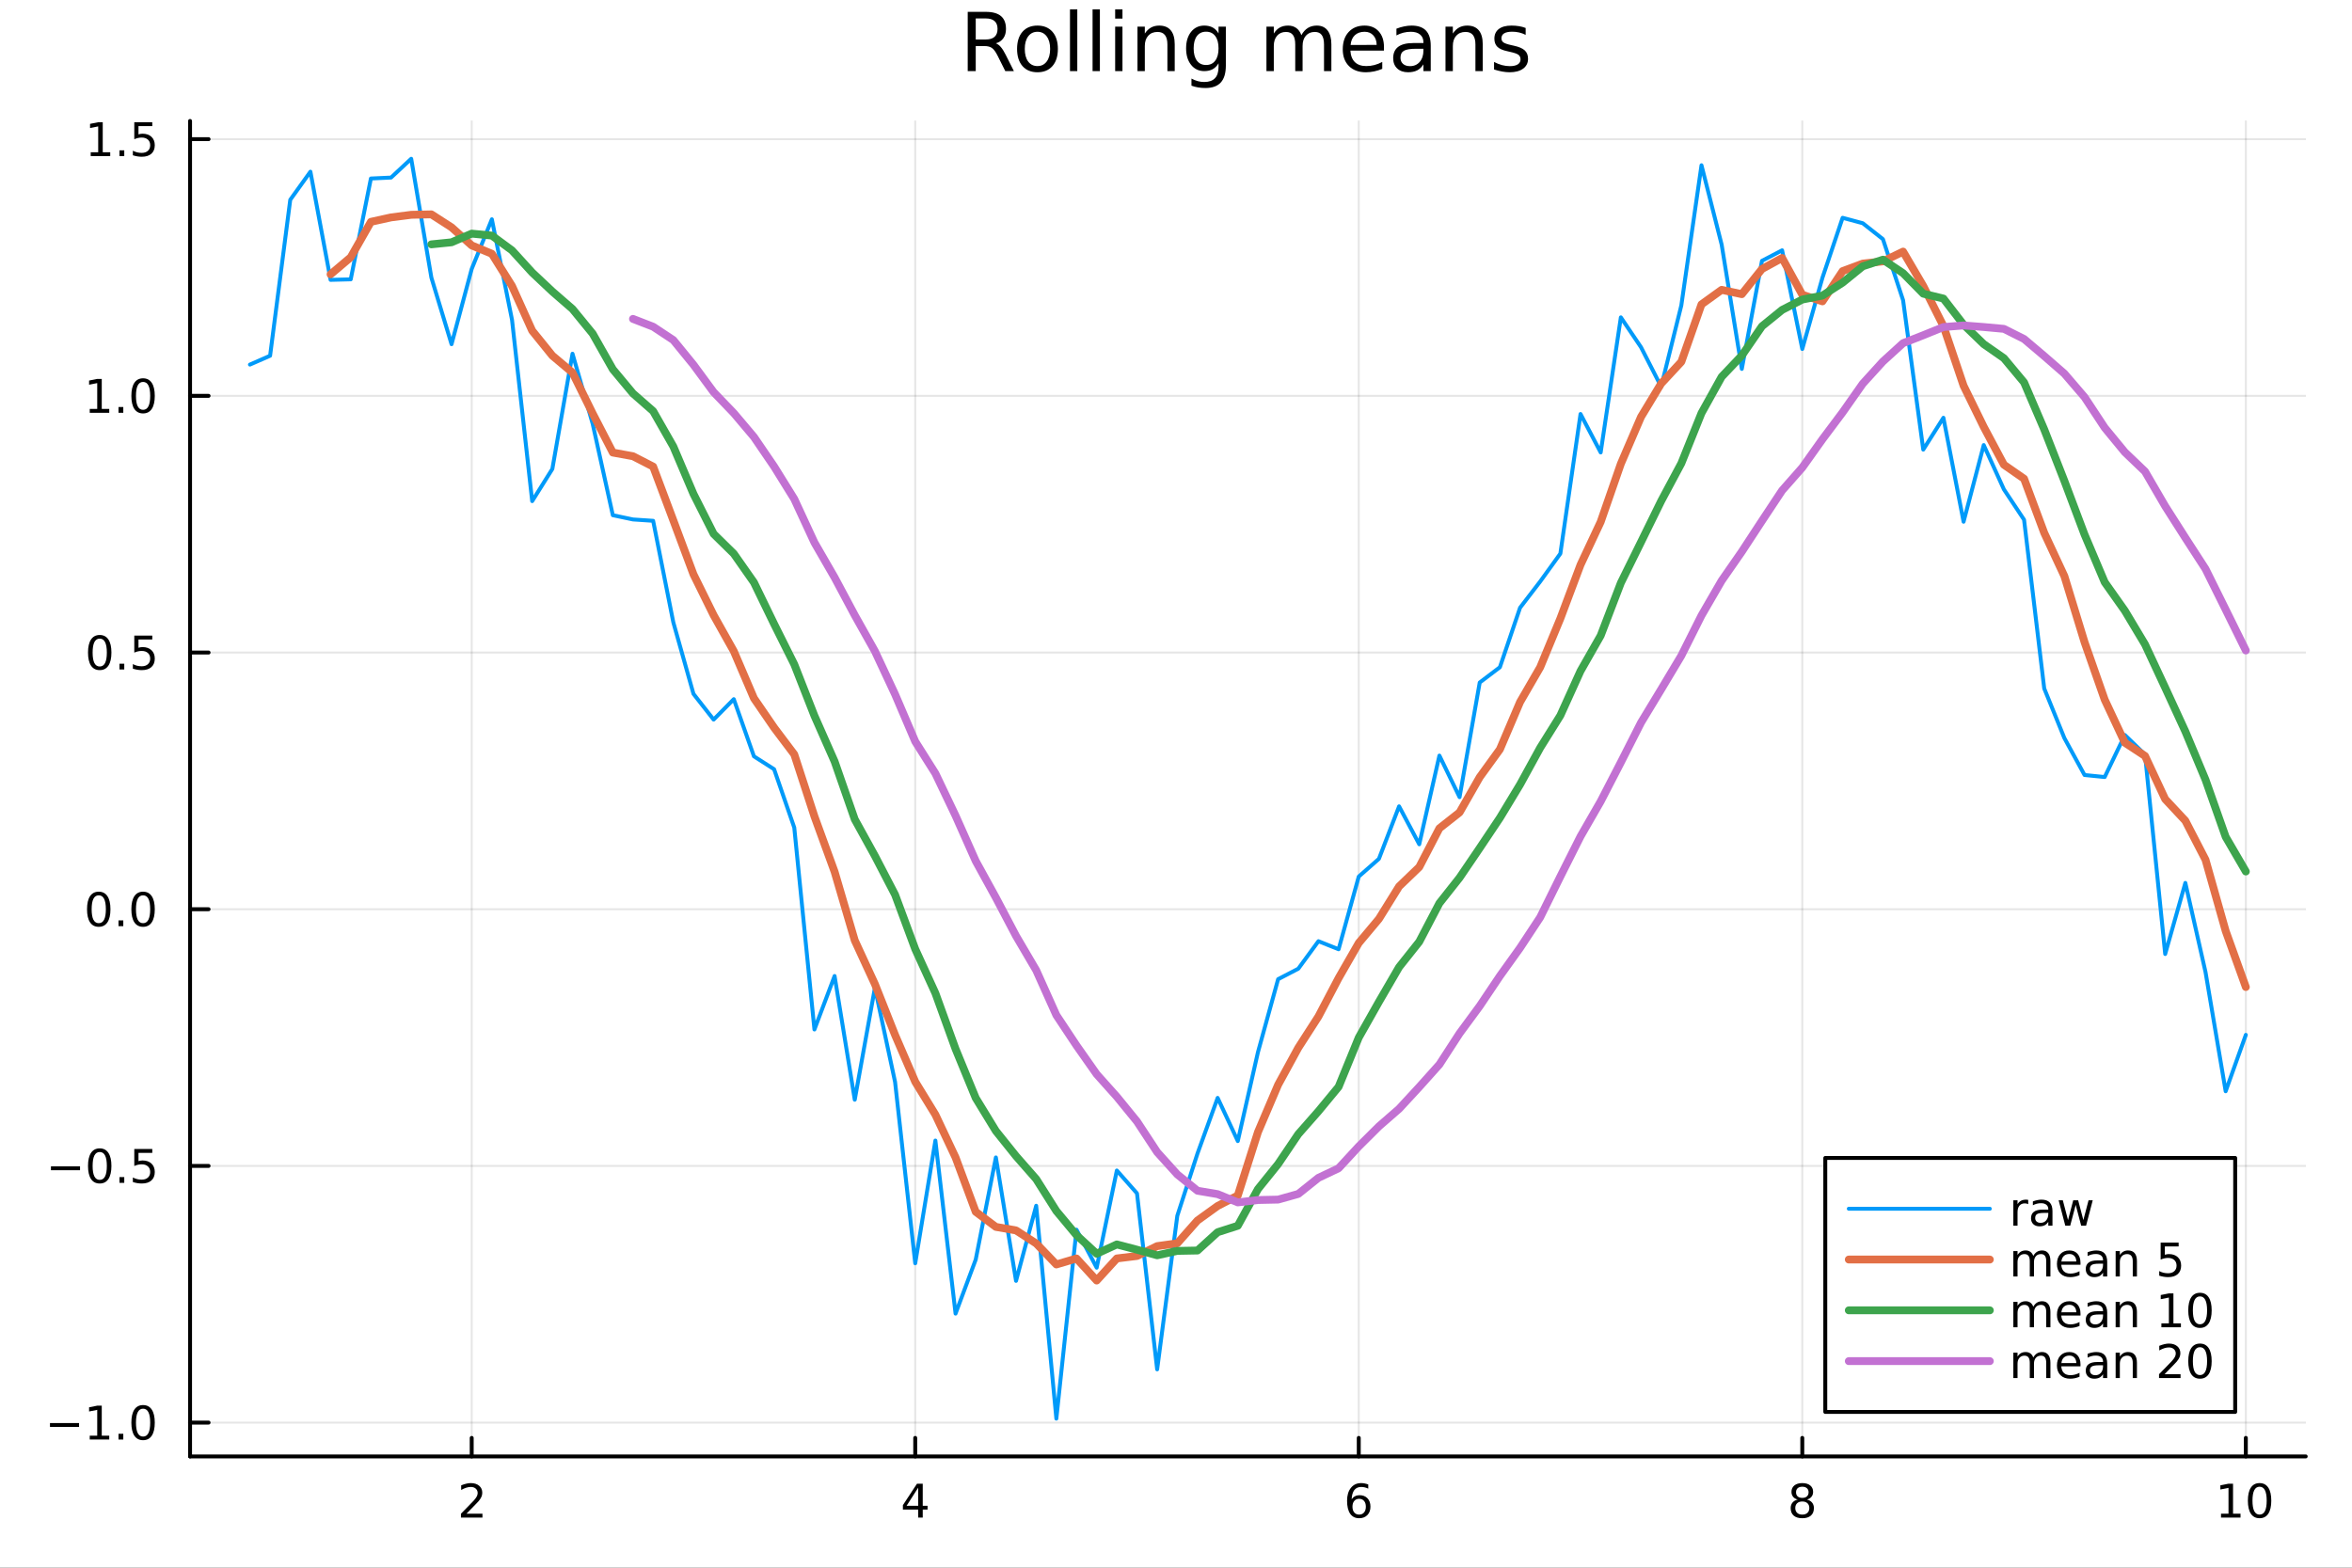 <?xml version="1.0" encoding="utf-8"?>
<svg xmlns="http://www.w3.org/2000/svg" xmlns:xlink="http://www.w3.org/1999/xlink" width="600" height="400" viewBox="0 0 2400 1600">
<rect x="0" y="0" width="2400" height="1600" fill="#333333" stroke="none"/>
<defs>
  <clipPath id="clip960">
    <rect x="0" y="0" width="2400" height="1600"/>
  </clipPath>
</defs>
<path clip-path="url(#clip960)" d="
M0 1600 L2400 1600 L2400 0 L0 0  Z
  " fill="#ffffff" fill-rule="evenodd" fill-opacity="1"/>
<defs>
  <clipPath id="clip961">
    <rect x="480" y="0" width="1681" height="1600"/>
  </clipPath>
</defs>
<path clip-path="url(#clip960)" d="
M193.936 1486.45 L2352.76 1486.45 L2352.76 123.472 L193.936 123.472  Z
  " fill="#ffffff" fill-rule="evenodd" fill-opacity="1"/>
<defs>
  <clipPath id="clip962">
    <rect x="193" y="123" width="2160" height="1364"/>
  </clipPath>
</defs>
<polyline clip-path="url(#clip962)" style="stroke:#000000; stroke-linecap:round; stroke-linejoin:round; stroke-width:2; stroke-opacity:0.1; fill:none" points="
  481.326,1486.45 481.326,123.472 
  "/>
<polyline clip-path="url(#clip962)" style="stroke:#000000; stroke-linecap:round; stroke-linejoin:round; stroke-width:2; stroke-opacity:0.1; fill:none" points="
  933.909,1486.45 933.909,123.472 
  "/>
<polyline clip-path="url(#clip962)" style="stroke:#000000; stroke-linecap:round; stroke-linejoin:round; stroke-width:2; stroke-opacity:0.1; fill:none" points="
  1386.49,1486.45 1386.49,123.472 
  "/>
<polyline clip-path="url(#clip962)" style="stroke:#000000; stroke-linecap:round; stroke-linejoin:round; stroke-width:2; stroke-opacity:0.1; fill:none" points="
  1839.07,1486.45 1839.07,123.472 
  "/>
<polyline clip-path="url(#clip962)" style="stroke:#000000; stroke-linecap:round; stroke-linejoin:round; stroke-width:2; stroke-opacity:0.1; fill:none" points="
  2291.66,1486.45 2291.66,123.472 
  "/>
<polyline clip-path="url(#clip960)" style="stroke:#000000; stroke-linecap:round; stroke-linejoin:round; stroke-width:4; stroke-opacity:1; fill:none" points="
  193.936,1486.45 2352.76,1486.45 
  "/>
<polyline clip-path="url(#clip960)" style="stroke:#000000; stroke-linecap:round; stroke-linejoin:round; stroke-width:4; stroke-opacity:1; fill:none" points="
  481.326,1486.45 481.326,1467.55 
  "/>
<polyline clip-path="url(#clip960)" style="stroke:#000000; stroke-linecap:round; stroke-linejoin:round; stroke-width:4; stroke-opacity:1; fill:none" points="
  933.909,1486.45 933.909,1467.55 
  "/>
<polyline clip-path="url(#clip960)" style="stroke:#000000; stroke-linecap:round; stroke-linejoin:round; stroke-width:4; stroke-opacity:1; fill:none" points="
  1386.49,1486.45 1386.49,1467.55 
  "/>
<polyline clip-path="url(#clip960)" style="stroke:#000000; stroke-linecap:round; stroke-linejoin:round; stroke-width:4; stroke-opacity:1; fill:none" points="
  1839.07,1486.45 1839.07,1467.55 
  "/>
<polyline clip-path="url(#clip960)" style="stroke:#000000; stroke-linecap:round; stroke-linejoin:round; stroke-width:4; stroke-opacity:1; fill:none" points="
  2291.66,1486.45 2291.66,1467.55 
  "/>
<path clip-path="url(#clip960)" d="M475.979 1544.91 L492.298 1544.91 L492.298 1548.85 L470.354 1548.85 L470.354 1544.91 Q473.016 1542.16 477.599 1537.53 Q482.206 1532.88 483.386 1531.53 Q485.632 1529.01 486.511 1527.27 Q487.414 1525.51 487.414 1523.82 Q487.414 1521.07 485.47 1519.33 Q483.548 1517.6 480.446 1517.6 Q478.247 1517.6 475.794 1518.36 Q473.363 1519.13 470.585 1520.68 L470.585 1515.95 Q473.409 1514.82 475.863 1514.24 Q478.317 1513.66 480.354 1513.66 Q485.724 1513.66 488.919 1516.35 Q492.113 1519.03 492.113 1523.52 Q492.113 1525.65 491.303 1527.57 Q490.516 1529.47 488.409 1532.07 Q487.831 1532.74 484.729 1535.95 Q481.627 1539.15 475.979 1544.91 Z" fill="#000000" fill-rule="evenodd" fill-opacity="1" /><path clip-path="url(#clip960)" d="M936.918 1518.36 L925.113 1536.81 L936.918 1536.81 L936.918 1518.36 M935.691 1514.29 L941.571 1514.29 L941.571 1536.81 L946.501 1536.81 L946.501 1540.7 L941.571 1540.7 L941.571 1548.85 L936.918 1548.85 L936.918 1540.7 L921.316 1540.7 L921.316 1536.19 L935.691 1514.29 Z" fill="#000000" fill-rule="evenodd" fill-opacity="1" /><path clip-path="url(#clip960)" d="M1386.9 1529.7 Q1383.75 1529.7 1381.9 1531.86 Q1380.07 1534.01 1380.07 1537.76 Q1380.07 1541.49 1381.9 1543.66 Q1383.75 1545.82 1386.9 1545.82 Q1390.04 1545.82 1391.87 1543.66 Q1393.73 1541.49 1393.73 1537.76 Q1393.73 1534.01 1391.87 1531.86 Q1390.04 1529.7 1386.9 1529.7 M1396.18 1515.05 L1396.18 1519.31 Q1394.42 1518.48 1392.61 1518.04 Q1390.83 1517.6 1389.07 1517.6 Q1384.44 1517.6 1381.99 1520.72 Q1379.56 1523.85 1379.21 1530.17 Q1380.58 1528.15 1382.64 1527.09 Q1384.7 1526 1387.17 1526 Q1392.38 1526 1395.39 1529.17 Q1398.42 1532.32 1398.42 1537.76 Q1398.42 1543.08 1395.28 1546.3 Q1392.13 1549.52 1386.9 1549.52 Q1380.9 1549.52 1377.73 1544.94 Q1374.56 1540.33 1374.56 1531.6 Q1374.56 1523.41 1378.45 1518.55 Q1382.34 1513.66 1388.89 1513.66 Q1390.65 1513.66 1392.43 1514.01 Q1394.23 1514.36 1396.18 1515.05 Z" fill="#000000" fill-rule="evenodd" fill-opacity="1" /><path clip-path="url(#clip960)" d="M1839.07 1532.44 Q1835.74 1532.44 1833.82 1534.22 Q1831.92 1536 1831.92 1539.13 Q1831.92 1542.25 1833.82 1544.03 Q1835.74 1545.82 1839.07 1545.82 Q1842.41 1545.82 1844.33 1544.03 Q1846.25 1542.23 1846.25 1539.13 Q1846.25 1536 1844.33 1534.22 Q1842.43 1532.44 1839.07 1532.44 M1834.4 1530.45 Q1831.39 1529.7 1829.7 1527.64 Q1828.03 1525.58 1828.03 1522.62 Q1828.03 1518.48 1830.97 1516.07 Q1833.94 1513.66 1839.07 1513.66 Q1844.24 1513.66 1847.18 1516.07 Q1850.12 1518.48 1850.12 1522.62 Q1850.12 1525.58 1848.43 1527.64 Q1846.76 1529.7 1843.77 1530.45 Q1847.15 1531.23 1849.03 1533.52 Q1850.93 1535.82 1850.93 1539.13 Q1850.93 1544.15 1847.85 1546.83 Q1844.79 1549.52 1839.07 1549.52 Q1833.36 1549.52 1830.28 1546.83 Q1827.22 1544.15 1827.22 1539.13 Q1827.22 1535.82 1829.12 1533.52 Q1831.02 1531.23 1834.4 1530.45 M1832.69 1523.06 Q1832.69 1525.75 1834.35 1527.25 Q1836.04 1528.76 1839.07 1528.76 Q1842.08 1528.76 1843.77 1527.25 Q1845.49 1525.75 1845.49 1523.06 Q1845.49 1520.38 1843.77 1518.87 Q1842.08 1517.37 1839.07 1517.37 Q1836.04 1517.37 1834.35 1518.87 Q1832.69 1520.38 1832.69 1523.06 Z" fill="#000000" fill-rule="evenodd" fill-opacity="1" /><path clip-path="url(#clip960)" d="M2266.34 1544.91 L2273.98 1544.91 L2273.98 1518.55 L2265.67 1520.21 L2265.67 1515.95 L2273.94 1514.29 L2278.61 1514.29 L2278.61 1544.91 L2286.25 1544.91 L2286.25 1548.85 L2266.34 1548.85 L2266.34 1544.91 Z" fill="#000000" fill-rule="evenodd" fill-opacity="1" /><path clip-path="url(#clip960)" d="M2305.7 1517.37 Q2302.09 1517.37 2300.26 1520.93 Q2298.45 1524.47 2298.45 1531.6 Q2298.45 1538.71 2300.26 1542.27 Q2302.09 1545.82 2305.7 1545.82 Q2309.33 1545.82 2311.14 1542.27 Q2312.96 1538.71 2312.96 1531.6 Q2312.96 1524.47 2311.14 1520.93 Q2309.33 1517.37 2305.7 1517.37 M2305.7 1513.66 Q2311.51 1513.66 2314.56 1518.27 Q2317.64 1522.85 2317.64 1531.6 Q2317.64 1540.33 2314.56 1544.94 Q2311.51 1549.52 2305.7 1549.52 Q2299.89 1549.52 2296.81 1544.94 Q2293.75 1540.33 2293.75 1531.6 Q2293.75 1522.85 2296.81 1518.27 Q2299.89 1513.66 2305.7 1513.66 Z" fill="#000000" fill-rule="evenodd" fill-opacity="1" /><polyline clip-path="url(#clip962)" style="stroke:#000000; stroke-linecap:round; stroke-linejoin:round; stroke-width:2; stroke-opacity:0.1; fill:none" points="
  193.936,1451.93 2352.76,1451.93 
  "/>
<polyline clip-path="url(#clip962)" style="stroke:#000000; stroke-linecap:round; stroke-linejoin:round; stroke-width:2; stroke-opacity:0.1; fill:none" points="
  193.936,1189.95 2352.76,1189.95 
  "/>
<polyline clip-path="url(#clip962)" style="stroke:#000000; stroke-linecap:round; stroke-linejoin:round; stroke-width:2; stroke-opacity:0.1; fill:none" points="
  193.936,927.97 2352.76,927.97 
  "/>
<polyline clip-path="url(#clip962)" style="stroke:#000000; stroke-linecap:round; stroke-linejoin:round; stroke-width:2; stroke-opacity:0.1; fill:none" points="
  193.936,665.988 2352.76,665.988 
  "/>
<polyline clip-path="url(#clip962)" style="stroke:#000000; stroke-linecap:round; stroke-linejoin:round; stroke-width:2; stroke-opacity:0.1; fill:none" points="
  193.936,404.007 2352.76,404.007 
  "/>
<polyline clip-path="url(#clip962)" style="stroke:#000000; stroke-linecap:round; stroke-linejoin:round; stroke-width:2; stroke-opacity:0.1; fill:none" points="
  193.936,142.026 2352.76,142.026 
  "/>
<polyline clip-path="url(#clip960)" style="stroke:#000000; stroke-linecap:round; stroke-linejoin:round; stroke-width:4; stroke-opacity:1; fill:none" points="
  193.936,1486.45 193.936,123.472 
  "/>
<polyline clip-path="url(#clip960)" style="stroke:#000000; stroke-linecap:round; stroke-linejoin:round; stroke-width:4; stroke-opacity:1; fill:none" points="
  193.936,1451.93 212.834,1451.93 
  "/>
<polyline clip-path="url(#clip960)" style="stroke:#000000; stroke-linecap:round; stroke-linejoin:round; stroke-width:4; stroke-opacity:1; fill:none" points="
  193.936,1189.95 212.834,1189.95 
  "/>
<polyline clip-path="url(#clip960)" style="stroke:#000000; stroke-linecap:round; stroke-linejoin:round; stroke-width:4; stroke-opacity:1; fill:none" points="
  193.936,927.97 212.834,927.97 
  "/>
<polyline clip-path="url(#clip960)" style="stroke:#000000; stroke-linecap:round; stroke-linejoin:round; stroke-width:4; stroke-opacity:1; fill:none" points="
  193.936,665.988 212.834,665.988 
  "/>
<polyline clip-path="url(#clip960)" style="stroke:#000000; stroke-linecap:round; stroke-linejoin:round; stroke-width:4; stroke-opacity:1; fill:none" points="
  193.936,404.007 212.834,404.007 
  "/>
<polyline clip-path="url(#clip960)" style="stroke:#000000; stroke-linecap:round; stroke-linejoin:round; stroke-width:4; stroke-opacity:1; fill:none" points="
  193.936,142.026 212.834,142.026 
  "/>
<path clip-path="url(#clip960)" d="M50.992 1452.38 L80.668 1452.38 L80.668 1456.32 L50.992 1456.32 L50.992 1452.38 Z" fill="#000000" fill-rule="evenodd" fill-opacity="1" /><path clip-path="url(#clip960)" d="M91.571 1465.28 L99.21 1465.28 L99.21 1438.91 L90.899 1440.58 L90.899 1436.32 L99.163 1434.65 L103.839 1434.65 L103.839 1465.28 L111.478 1465.28 L111.478 1469.21 L91.571 1469.21 L91.571 1465.28 Z" fill="#000000" fill-rule="evenodd" fill-opacity="1" /><path clip-path="url(#clip960)" d="M120.922 1463.33 L125.807 1463.33 L125.807 1469.21 L120.922 1469.21 L120.922 1463.33 Z" fill="#000000" fill-rule="evenodd" fill-opacity="1" /><path clip-path="url(#clip960)" d="M145.992 1437.73 Q142.381 1437.73 140.552 1441.3 Q138.746 1444.84 138.746 1451.97 Q138.746 1459.07 140.552 1462.64 Q142.381 1466.18 145.992 1466.18 Q149.626 1466.18 151.431 1462.64 Q153.26 1459.07 153.26 1451.97 Q153.26 1444.84 151.431 1441.3 Q149.626 1437.73 145.992 1437.73 M145.992 1434.03 Q151.802 1434.03 154.857 1438.63 Q157.936 1443.22 157.936 1451.97 Q157.936 1460.69 154.857 1465.3 Q151.802 1469.88 145.992 1469.88 Q140.181 1469.88 137.103 1465.3 Q134.047 1460.69 134.047 1451.97 Q134.047 1443.22 137.103 1438.63 Q140.181 1434.03 145.992 1434.03 Z" fill="#000000" fill-rule="evenodd" fill-opacity="1" /><path clip-path="url(#clip960)" d="M51.987 1190.4 L81.663 1190.4 L81.663 1194.34 L51.987 1194.34 L51.987 1190.4 Z" fill="#000000" fill-rule="evenodd" fill-opacity="1" /><path clip-path="url(#clip960)" d="M101.756 1175.75 Q98.145 1175.75 96.316 1179.31 Q94.51 1182.86 94.51 1189.99 Q94.51 1197.09 96.316 1200.66 Q98.145 1204.2 101.756 1204.2 Q105.39 1204.2 107.196 1200.66 Q109.024 1197.09 109.024 1189.99 Q109.024 1182.86 107.196 1179.31 Q105.39 1175.75 101.756 1175.75 M101.756 1172.05 Q107.566 1172.05 110.621 1176.65 Q113.7 1181.24 113.7 1189.99 Q113.7 1198.71 110.621 1203.32 Q107.566 1207.9 101.756 1207.9 Q95.946 1207.9 92.867 1203.32 Q89.811 1198.71 89.811 1189.99 Q89.811 1181.24 92.867 1176.65 Q95.946 1172.05 101.756 1172.05 Z" fill="#000000" fill-rule="evenodd" fill-opacity="1" /><path clip-path="url(#clip960)" d="M121.918 1201.35 L126.802 1201.35 L126.802 1207.23 L121.918 1207.23 L121.918 1201.35 Z" fill="#000000" fill-rule="evenodd" fill-opacity="1" /><path clip-path="url(#clip960)" d="M137.033 1172.67 L155.39 1172.67 L155.39 1176.61 L141.316 1176.61 L141.316 1185.08 Q142.334 1184.73 143.353 1184.57 Q144.371 1184.38 145.39 1184.38 Q151.177 1184.38 154.556 1187.55 Q157.936 1190.73 157.936 1196.14 Q157.936 1201.72 154.464 1204.82 Q150.992 1207.9 144.672 1207.9 Q142.496 1207.9 140.228 1207.53 Q137.982 1207.16 135.575 1206.42 L135.575 1201.72 Q137.658 1202.86 139.881 1203.41 Q142.103 1203.97 144.58 1203.97 Q148.584 1203.97 150.922 1201.86 Q153.26 1199.75 153.26 1196.14 Q153.26 1192.53 150.922 1190.43 Q148.584 1188.32 144.58 1188.32 Q142.705 1188.32 140.83 1188.74 Q138.978 1189.15 137.033 1190.03 L137.033 1172.67 Z" fill="#000000" fill-rule="evenodd" fill-opacity="1" /><path clip-path="url(#clip960)" d="M100.76 913.768 Q97.149 913.768 95.321 917.333 Q93.515 920.875 93.515 928.004 Q93.515 935.111 95.321 938.676 Q97.149 942.217 100.76 942.217 Q104.395 942.217 106.2 938.676 Q108.029 935.111 108.029 928.004 Q108.029 920.875 106.2 917.333 Q104.395 913.768 100.76 913.768 M100.76 910.065 Q106.571 910.065 109.626 914.671 Q112.705 919.254 112.705 928.004 Q112.705 936.731 109.626 941.338 Q106.571 945.921 100.76 945.921 Q94.95 945.921 91.871 941.338 Q88.816 936.731 88.816 928.004 Q88.816 919.254 91.871 914.671 Q94.95 910.065 100.76 910.065 Z" fill="#000000" fill-rule="evenodd" fill-opacity="1" /><path clip-path="url(#clip960)" d="M120.922 939.37 L125.807 939.37 L125.807 945.25 L120.922 945.25 L120.922 939.37 Z" fill="#000000" fill-rule="evenodd" fill-opacity="1" /><path clip-path="url(#clip960)" d="M145.992 913.768 Q142.381 913.768 140.552 917.333 Q138.746 920.875 138.746 928.004 Q138.746 935.111 140.552 938.676 Q142.381 942.217 145.992 942.217 Q149.626 942.217 151.431 938.676 Q153.26 935.111 153.26 928.004 Q153.26 920.875 151.431 917.333 Q149.626 913.768 145.992 913.768 M145.992 910.065 Q151.802 910.065 154.857 914.671 Q157.936 919.254 157.936 928.004 Q157.936 936.731 154.857 941.338 Q151.802 945.921 145.992 945.921 Q140.181 945.921 137.103 941.338 Q134.047 936.731 134.047 928.004 Q134.047 919.254 137.103 914.671 Q140.181 910.065 145.992 910.065 Z" fill="#000000" fill-rule="evenodd" fill-opacity="1" /><path clip-path="url(#clip960)" d="M101.756 651.787 Q98.145 651.787 96.316 655.352 Q94.51 658.894 94.51 666.023 Q94.51 673.13 96.316 676.694 Q98.145 680.236 101.756 680.236 Q105.39 680.236 107.196 676.694 Q109.024 673.13 109.024 666.023 Q109.024 658.894 107.196 655.352 Q105.39 651.787 101.756 651.787 M101.756 648.083 Q107.566 648.083 110.621 652.69 Q113.7 657.273 113.7 666.023 Q113.7 674.75 110.621 679.356 Q107.566 683.94 101.756 683.94 Q95.946 683.94 92.867 679.356 Q89.811 674.75 89.811 666.023 Q89.811 657.273 92.867 652.69 Q95.946 648.083 101.756 648.083 Z" fill="#000000" fill-rule="evenodd" fill-opacity="1" /><path clip-path="url(#clip960)" d="M121.918 677.389 L126.802 677.389 L126.802 683.268 L121.918 683.268 L121.918 677.389 Z" fill="#000000" fill-rule="evenodd" fill-opacity="1" /><path clip-path="url(#clip960)" d="M137.033 648.708 L155.39 648.708 L155.39 652.644 L141.316 652.644 L141.316 661.116 Q142.334 660.769 143.353 660.606 Q144.371 660.421 145.39 660.421 Q151.177 660.421 154.556 663.593 Q157.936 666.764 157.936 672.18 Q157.936 677.759 154.464 680.861 Q150.992 683.94 144.672 683.94 Q142.496 683.94 140.228 683.569 Q137.982 683.199 135.575 682.458 L135.575 677.759 Q137.658 678.893 139.881 679.449 Q142.103 680.005 144.58 680.005 Q148.584 680.005 150.922 677.898 Q153.26 675.792 153.26 672.18 Q153.26 668.569 150.922 666.463 Q148.584 664.356 144.58 664.356 Q142.705 664.356 140.83 664.773 Q138.978 665.19 137.033 666.069 L137.033 648.708 Z" fill="#000000" fill-rule="evenodd" fill-opacity="1" /><path clip-path="url(#clip960)" d="M91.571 417.352 L99.21 417.352 L99.21 390.986 L90.899 392.653 L90.899 388.394 L99.163 386.727 L103.839 386.727 L103.839 417.352 L111.478 417.352 L111.478 421.287 L91.571 421.287 L91.571 417.352 Z" fill="#000000" fill-rule="evenodd" fill-opacity="1" /><path clip-path="url(#clip960)" d="M120.922 415.408 L125.807 415.408 L125.807 421.287 L120.922 421.287 L120.922 415.408 Z" fill="#000000" fill-rule="evenodd" fill-opacity="1" /><path clip-path="url(#clip960)" d="M145.992 389.806 Q142.381 389.806 140.552 393.371 Q138.746 396.912 138.746 404.042 Q138.746 411.148 140.552 414.713 Q142.381 418.255 145.992 418.255 Q149.626 418.255 151.431 414.713 Q153.26 411.148 153.26 404.042 Q153.26 396.912 151.431 393.371 Q149.626 389.806 145.992 389.806 M145.992 386.102 Q151.802 386.102 154.857 390.709 Q157.936 395.292 157.936 404.042 Q157.936 412.769 154.857 417.375 Q151.802 421.958 145.992 421.958 Q140.181 421.958 137.103 417.375 Q134.047 412.769 134.047 404.042 Q134.047 395.292 137.103 390.709 Q140.181 386.102 145.992 386.102 Z" fill="#000000" fill-rule="evenodd" fill-opacity="1" /><path clip-path="url(#clip960)" d="M92.566 155.371 L100.205 155.371 L100.205 129.005 L91.895 130.672 L91.895 126.413 L100.159 124.746 L104.834 124.746 L104.834 155.371 L112.473 155.371 L112.473 159.306 L92.566 159.306 L92.566 155.371 Z" fill="#000000" fill-rule="evenodd" fill-opacity="1" /><path clip-path="url(#clip960)" d="M121.918 153.426 L126.802 153.426 L126.802 159.306 L121.918 159.306 L121.918 153.426 Z" fill="#000000" fill-rule="evenodd" fill-opacity="1" /><path clip-path="url(#clip960)" d="M137.033 124.746 L155.39 124.746 L155.39 128.681 L141.316 128.681 L141.316 137.153 Q142.334 136.806 143.353 136.644 Q144.371 136.459 145.39 136.459 Q151.177 136.459 154.556 139.63 Q157.936 142.801 157.936 148.218 Q157.936 153.797 154.464 156.899 Q150.992 159.977 144.672 159.977 Q142.496 159.977 140.228 159.607 Q137.982 159.237 135.575 158.496 L135.575 153.797 Q137.658 154.931 139.881 155.487 Q142.103 156.042 144.58 156.042 Q148.584 156.042 150.922 153.936 Q153.26 151.829 153.26 148.218 Q153.26 144.607 150.922 142.501 Q148.584 140.394 144.58 140.394 Q142.705 140.394 140.83 140.811 Q138.978 141.227 137.033 142.107 L137.033 124.746 Z" fill="#000000" fill-rule="evenodd" fill-opacity="1" /><path clip-path="url(#clip960)" d="M1016.15 44.22 Q1018.79 45.111 1021.26 48.028 Q1023.77 50.944 1026.28 56.048 L1034.59 72.576 L1025.8 72.576 L1018.06 57.061 Q1015.06 50.985 1012.22 49 Q1009.43 47.015 1004.57 47.015 L995.656 47.015 L995.656 72.576 L987.474 72.576 L987.474 12.096 L1005.95 12.096 Q1016.32 12.096 1021.42 16.43 Q1026.52 20.765 1026.52 29.515 Q1026.52 35.227 1023.85 38.994 Q1021.22 42.761 1016.15 44.22 M995.656 18.82 L995.656 40.29 L1005.95 40.29 Q1011.86 40.29 1014.86 37.576 Q1017.9 34.822 1017.9 29.515 Q1017.9 24.208 1014.86 21.535 Q1011.86 18.82 1005.95 18.82 L995.656 18.82 Z" fill="#000000" fill-rule="evenodd" fill-opacity="1" /><path clip-path="url(#clip960)" d="M1058.65 32.431 Q1052.65 32.431 1049.17 37.131 Q1045.69 41.789 1045.69 49.931 Q1045.69 58.074 1049.13 62.773 Q1052.61 67.431 1058.65 67.431 Q1064.6 67.431 1068.09 62.732 Q1071.57 58.033 1071.57 49.931 Q1071.57 41.87 1068.09 37.171 Q1064.6 32.431 1058.65 32.431 M1058.65 26.112 Q1068.37 26.112 1073.92 32.431 Q1079.47 38.751 1079.47 49.931 Q1079.47 61.071 1073.92 67.431 Q1068.37 73.751 1058.65 73.751 Q1048.89 73.751 1043.34 67.431 Q1037.83 61.071 1037.83 49.931 Q1037.83 38.751 1043.34 32.431 Q1048.89 26.112 1058.65 26.112 Z" fill="#000000" fill-rule="evenodd" fill-opacity="1" /><path clip-path="url(#clip960)" d="M1091.82 9.544 L1099.28 9.544 L1099.28 72.576 L1091.82 72.576 L1091.82 9.544 Z" fill="#000000" fill-rule="evenodd" fill-opacity="1" /><path clip-path="url(#clip960)" d="M1114.87 9.544 L1122.33 9.544 L1122.33 72.576 L1114.87 72.576 L1114.87 9.544 Z" fill="#000000" fill-rule="evenodd" fill-opacity="1" /><path clip-path="url(#clip960)" d="M1137.92 27.206 L1145.38 27.206 L1145.38 72.576 L1137.92 72.576 L1137.92 27.206 M1137.92 9.544 L1145.38 9.544 L1145.38 18.983 L1137.92 18.983 L1137.92 9.544 Z" fill="#000000" fill-rule="evenodd" fill-opacity="1" /><path clip-path="url(#clip960)" d="M1198.69 45.192 L1198.69 72.576 L1191.23 72.576 L1191.23 45.435 Q1191.23 38.994 1188.72 35.794 Q1186.21 32.594 1181.19 32.594 Q1175.15 32.594 1171.67 36.442 Q1168.18 40.29 1168.18 46.934 L1168.18 72.576 L1160.69 72.576 L1160.69 27.206 L1168.18 27.206 L1168.18 34.254 Q1170.86 30.163 1174.46 28.138 Q1178.11 26.112 1182.85 26.112 Q1190.67 26.112 1194.68 30.973 Q1198.69 35.794 1198.69 45.192 Z" fill="#000000" fill-rule="evenodd" fill-opacity="1" /><path clip-path="url(#clip960)" d="M1243.41 49.364 Q1243.41 41.263 1240.05 36.806 Q1236.73 32.35 1230.69 32.35 Q1224.69 32.35 1221.33 36.806 Q1218.01 41.263 1218.01 49.364 Q1218.01 57.426 1221.33 61.882 Q1224.69 66.338 1230.69 66.338 Q1236.73 66.338 1240.05 61.882 Q1243.41 57.426 1243.41 49.364 M1250.86 66.945 Q1250.86 78.531 1245.72 84.162 Q1240.57 89.833 1229.96 89.833 Q1226.03 89.833 1222.55 89.225 Q1219.06 88.658 1215.78 87.443 L1215.78 80.192 Q1219.06 81.974 1222.26 82.825 Q1225.46 83.675 1228.79 83.675 Q1236.12 83.675 1239.76 79.827 Q1243.41 76.019 1243.41 68.282 L1243.41 64.596 Q1241.1 68.606 1237.5 70.591 Q1233.89 72.576 1228.87 72.576 Q1220.52 72.576 1215.42 66.216 Q1210.31 59.856 1210.31 49.364 Q1210.31 38.832 1215.42 32.472 Q1220.52 26.112 1228.87 26.112 Q1233.89 26.112 1237.5 28.097 Q1241.1 30.082 1243.41 34.092 L1243.41 27.206 L1250.86 27.206 L1250.86 66.945 Z" fill="#000000" fill-rule="evenodd" fill-opacity="1" /><path clip-path="url(#clip960)" d="M1327.91 35.915 Q1330.71 30.892 1334.6 28.502 Q1338.48 26.112 1343.75 26.112 Q1350.84 26.112 1354.69 31.095 Q1358.54 36.037 1358.54 45.192 L1358.54 72.576 L1351.04 72.576 L1351.04 45.435 Q1351.04 38.913 1348.73 35.753 Q1346.42 32.594 1341.68 32.594 Q1335.89 32.594 1332.53 36.442 Q1329.17 40.29 1329.17 46.934 L1329.17 72.576 L1321.67 72.576 L1321.67 45.435 Q1321.67 38.873 1319.36 35.753 Q1317.06 32.594 1312.23 32.594 Q1306.52 32.594 1303.16 36.482 Q1299.8 40.331 1299.8 46.934 L1299.8 72.576 L1292.3 72.576 L1292.3 27.206 L1299.8 27.206 L1299.8 34.254 Q1302.35 30.082 1305.92 28.097 Q1309.48 26.112 1314.38 26.112 Q1319.32 26.112 1322.77 28.624 Q1326.25 31.135 1327.91 35.915 Z" fill="#000000" fill-rule="evenodd" fill-opacity="1" /><path clip-path="url(#clip960)" d="M1412.21 48.028 L1412.21 51.673 L1377.94 51.673 Q1378.43 59.37 1382.56 63.421 Q1386.73 67.431 1394.14 67.431 Q1398.44 67.431 1402.45 66.378 Q1406.5 65.325 1410.47 63.218 L1410.47 70.267 Q1406.46 71.968 1402.25 72.86 Q1398.03 73.751 1393.7 73.751 Q1382.84 73.751 1376.48 67.431 Q1370.16 61.112 1370.16 50.337 Q1370.16 39.197 1376.16 32.675 Q1382.19 26.112 1392.4 26.112 Q1401.56 26.112 1406.86 32.026 Q1412.21 37.9 1412.21 48.028 M1404.76 45.84 Q1404.68 39.723 1401.31 36.077 Q1397.99 32.431 1392.48 32.431 Q1386.24 32.431 1382.48 35.956 Q1378.75 39.48 1378.18 45.88 L1404.76 45.84 Z" fill="#000000" fill-rule="evenodd" fill-opacity="1" /><path clip-path="url(#clip960)" d="M1445.06 49.769 Q1436.03 49.769 1432.55 51.835 Q1429.06 53.901 1429.06 58.884 Q1429.06 62.854 1431.66 65.203 Q1434.29 67.512 1438.78 67.512 Q1444.98 67.512 1448.71 63.137 Q1452.48 58.722 1452.48 51.43 L1452.48 49.769 L1445.06 49.769 M1459.93 46.691 L1459.93 72.576 L1452.48 72.576 L1452.48 65.689 Q1449.92 69.821 1446.12 71.806 Q1442.31 73.751 1436.8 73.751 Q1429.83 73.751 1425.7 69.862 Q1421.61 65.933 1421.61 59.37 Q1421.61 51.714 1426.71 47.825 Q1431.86 43.936 1442.03 43.936 L1452.48 43.936 L1452.48 43.207 Q1452.48 38.062 1449.07 35.267 Q1445.71 32.431 1439.6 32.431 Q1435.71 32.431 1432.02 33.363 Q1428.33 34.295 1424.93 36.158 L1424.93 29.272 Q1429.02 27.692 1432.87 26.922 Q1436.72 26.112 1440.36 26.112 Q1450.21 26.112 1455.07 31.216 Q1459.93 36.32 1459.93 46.691 Z" fill="#000000" fill-rule="evenodd" fill-opacity="1" /><path clip-path="url(#clip960)" d="M1513 45.192 L1513 72.576 L1505.54 72.576 L1505.54 45.435 Q1505.54 38.994 1503.03 35.794 Q1500.52 32.594 1495.5 32.594 Q1489.46 32.594 1485.98 36.442 Q1482.49 40.29 1482.49 46.934 L1482.49 72.576 L1475 72.576 L1475 27.206 L1482.49 27.206 L1482.49 34.254 Q1485.17 30.163 1488.77 28.138 Q1492.42 26.112 1497.16 26.112 Q1504.98 26.112 1508.99 30.973 Q1513 35.794 1513 45.192 Z" fill="#000000" fill-rule="evenodd" fill-opacity="1" /><path clip-path="url(#clip960)" d="M1556.79 28.543 L1556.79 35.591 Q1553.63 33.971 1550.23 33.161 Q1546.82 32.35 1543.18 32.35 Q1537.63 32.35 1534.83 34.052 Q1532.08 35.753 1532.08 39.156 Q1532.08 41.749 1534.06 43.248 Q1536.05 44.706 1542.04 46.043 L1544.59 46.61 Q1552.53 48.311 1555.86 51.43 Q1559.22 54.509 1559.22 60.059 Q1559.22 66.378 1554.2 70.064 Q1549.21 73.751 1540.46 73.751 Q1536.82 73.751 1532.85 73.022 Q1528.92 72.333 1524.54 70.915 L1524.54 63.218 Q1528.67 65.365 1532.68 66.459 Q1536.7 67.512 1540.62 67.512 Q1545.89 67.512 1548.73 65.73 Q1551.56 63.907 1551.56 60.626 Q1551.56 57.588 1549.5 55.967 Q1547.47 54.347 1540.54 52.848 L1537.95 52.24 Q1531.02 50.782 1527.95 47.785 Q1524.87 44.746 1524.87 39.48 Q1524.87 33.08 1529.4 29.596 Q1533.94 26.112 1542.29 26.112 Q1546.42 26.112 1550.06 26.72 Q1553.71 27.327 1556.79 28.543 Z" fill="#000000" fill-rule="evenodd" fill-opacity="1" /><polyline clip-path="url(#clip962)" style="stroke:#009af9; stroke-linecap:round; stroke-linejoin:round; stroke-width:4; stroke-opacity:1; fill:none" points="
  255.035,372.089 275.607,363.083 296.179,203.896 316.751,175.239 337.322,285.628 357.894,285.097 378.466,182.182 399.038,181.217 419.61,162.047 440.182,283.331 
  460.754,351.313 481.326,274.493 501.898,223.787 522.47,326.457 543.042,511.457 563.614,478.624 584.186,361.003 604.758,432.522 625.33,525.827 645.902,530.167 
  666.474,531.536 687.046,635.107 707.617,708.168 728.189,734.433 748.761,713.576 769.333,771.932 789.905,785.089 810.477,844.646 831.049,1050.71 851.621,996.128 
  872.193,1122.4 892.765,1008.11 913.337,1104.27 933.909,1289.34 954.481,1164.06 975.053,1340.69 995.625,1285.56 1016.2,1181.28 1036.77,1307.26 1057.34,1230.61 
  1077.91,1447.87 1098.48,1255.04 1119.06,1293.81 1139.63,1194.63 1160.2,1217.95 1180.77,1397.59 1201.34,1240.8 1221.92,1177.3 1242.49,1120.53 1263.06,1164.59 
  1283.63,1073.87 1304.2,999.37 1324.78,988.681 1345.35,960.599 1365.92,968.82 1386.49,894.614 1407.06,876.52 1427.64,822.956 1448.21,861.675 1468.78,771.173 
  1489.35,813.577 1509.92,696.577 1530.5,680.973 1551.07,620.276 1571.64,593.475 1592.21,565.006 1612.78,422.534 1633.35,461.779 1653.93,323.89 1674.5,354.362 
  1695.07,394.675 1715.64,311.687 1736.21,168.668 1756.79,249.663 1777.36,376.508 1797.93,266.202 1818.5,255.46 1839.07,356.17 1859.65,283.402 1880.22,222.28 
  1900.79,227.825 1921.36,244.076 1941.93,306.446 1962.51,458.89 1983.08,426.377 2003.65,532.485 2024.22,454.239 2044.79,499.453 2065.37,530.44 2085.94,702.663 
  2106.51,753.307 2127.08,790.984 2147.65,793.053 2168.23,750.185 2188.8,770.124 2209.37,973.667 2229.94,901.106 2250.51,992.038 2271.09,1113.76 2291.66,1056.2 
  
  "/>
<polyline clip-path="url(#clip962)" style="stroke:#e26f46; stroke-linecap:round; stroke-linejoin:round; stroke-width:8; stroke-opacity:1; fill:none" points="
  337.322,279.987 357.894,262.589 378.466,226.408 399.038,221.872 419.61,219.234 440.182,218.775 460.754,232.018 481.326,250.48 501.898,258.994 522.47,291.876 
  543.042,337.501 563.614,362.964 584.186,380.265 604.758,422.013 625.33,461.886 645.902,465.628 666.474,476.211 687.046,531.032 707.617,586.161 728.189,627.882 
  748.761,664.564 769.333,712.643 789.905,742.64 810.477,769.935 831.049,833.19 851.621,889.701 872.193,959.795 892.765,1004.4 913.337,1056.32 933.909,1104.05 
  954.481,1137.64 975.053,1181.29 995.625,1236.78 1016.2,1252.19 1036.77,1255.77 1057.34,1269.08 1077.91,1290.52 1098.48,1284.41 1119.06,1306.92 1139.63,1284.39 
  1160.2,1281.86 1180.77,1271.8 1201.34,1268.95 1221.92,1245.65 1242.49,1230.83 1263.06,1220.16 1283.63,1155.42 1304.2,1107.13 1324.78,1069.41 1345.35,1037.42 
  1365.92,998.269 1386.49,962.417 1407.06,937.847 1427.64,904.702 1448.21,884.917 1468.78,845.388 1489.35,829.18 1509.92,793.192 1530.5,764.795 1551.07,716.515 
  1571.64,680.976 1592.21,631.261 1612.78,576.453 1633.35,532.614 1653.93,473.337 1674.5,425.514 1695.07,391.448 1715.64,369.279 1736.21,310.656 1756.79,295.811 
  1777.36,300.24 1797.93,274.546 1818.5,263.3 1839.07,300.801 1859.65,307.549 1880.22,276.703 1900.79,269.027 1921.36,266.75 1941.93,256.806 1962.51,291.903 
  1983.08,332.723 2003.65,393.655 2024.22,435.687 2044.79,474.289 2065.37,488.599 2085.94,543.856 2106.51,588.02 2127.08,655.369 2147.65,714.09 2168.23,758.038 
  2188.8,771.531 2209.37,815.603 2229.94,837.627 2250.51,877.424 2271.09,950.138 2291.66,1007.35 
  "/>
<polyline clip-path="url(#clip962)" style="stroke:#3da44d; stroke-linecap:round; stroke-linejoin:round; stroke-width:8; stroke-opacity:1; fill:none" points="
  440.182,249.381 460.754,247.303 481.326,238.444 501.898,240.433 522.47,255.555 543.042,278.138 563.614,297.491 584.186,315.373 604.758,340.503 625.33,376.881 
  645.902,401.565 666.474,419.587 687.046,455.649 707.617,504.087 728.189,544.884 748.761,565.096 769.333,594.427 789.905,636.836 810.477,678.048 831.049,730.536 
  851.621,777.132 872.193,836.219 892.765,873.52 913.337,913.13 933.909,968.621 954.481,1013.67 975.053,1070.54 995.625,1120.59 1016.2,1154.26 1036.77,1179.91 
  1057.34,1203.36 1077.91,1235.91 1098.48,1260.6 1119.06,1279.55 1139.63,1270.08 1160.2,1275.47 1180.77,1281.16 1201.34,1276.68 1221.92,1276.29 1242.49,1257.61 
  1263.06,1251.01 1283.63,1213.61 1304.2,1188.04 1324.78,1157.53 1345.35,1134.13 1365.92,1109.22 1386.49,1058.92 1407.06,1022.49 1427.64,987.055 1448.21,961.17 
  1468.78,921.828 1489.35,895.799 1509.92,865.519 1530.5,834.748 1551.07,800.716 1571.64,763.182 1592.21,730.221 1612.78,684.822 1633.35,648.705 1653.93,594.926 
  1674.5,553.245 1695.07,511.355 1715.64,472.866 1736.21,421.635 1756.79,384.574 1777.36,362.877 1797.93,332.997 1818.5,316.29 1839.07,305.729 1859.65,301.68 
  1880.22,288.472 1900.79,271.787 1921.36,265.025 1941.93,278.803 1962.51,299.726 1983.08,304.713 2003.65,331.341 2024.22,351.219 2044.79,365.547 2065.37,390.251 
  2085.94,438.289 2106.51,490.837 2127.08,545.528 2147.65,594.189 2168.23,623.319 2188.8,657.693 2209.37,701.811 2229.94,746.498 2250.51,795.757 2271.09,854.088 
  2291.66,889.442 
  "/>
<polyline clip-path="url(#clip962)" style="stroke:#c271d2; stroke-linecap:round; stroke-linejoin:round; stroke-width:8; stroke-opacity:1; fill:none" points="
  645.902,325.473 666.474,333.445 687.046,347.046 707.617,372.26 728.189,400.22 748.761,421.617 769.333,445.959 789.905,476.104 810.477,509.276 831.049,553.709 
  851.621,589.349 872.193,627.903 892.765,664.584 913.337,708.608 933.909,756.753 954.481,789.383 975.053,832.486 995.625,878.714 1016.2,916.152 1036.77,955.223 
  1057.34,990.245 1077.91,1036.06 1098.48,1067.06 1119.06,1096.34 1139.63,1119.35 1160.2,1144.57 1180.77,1175.85 1201.34,1198.64 1221.92,1215.27 1242.49,1218.76 
  1263.06,1227.18 1283.63,1224.76 1304.2,1224.32 1324.78,1218.54 1345.35,1202.1 1365.92,1192.34 1386.49,1170.04 1407.06,1149.59 1427.64,1131.67 1448.21,1109.39 
  1468.78,1086.42 1489.35,1054.7 1509.92,1026.78 1530.5,996.14 1551.07,967.422 1571.64,936.198 1592.21,894.569 1612.78,853.656 1633.35,817.88 1653.93,778.048 
  1674.5,737.537 1695.07,703.577 1715.64,669.193 1736.21,628.192 1756.79,592.645 1777.36,563.029 1797.93,531.609 1818.5,500.556 1839.07,477.217 1859.65,448.303 
  1880.22,420.858 1900.79,391.571 1921.36,368.946 1941.93,350.219 1962.51,342.15 1983.08,333.795 2003.65,332.169 2024.22,333.754 2044.79,335.638 2065.37,345.965 
  2085.94,363.38 2106.51,381.312 2127.08,405.277 2147.65,436.496 2168.23,461.522 2188.8,481.203 2209.37,516.576 2229.94,548.858 2250.51,580.652 2271.09,622.17 
  2291.66,663.866 
  "/>
<path clip-path="url(#clip960)" d="
M1862.53 1441.02 L2280.8 1441.02 L2280.8 1181.82 L1862.53 1181.82  Z
  " fill="#ffffff" fill-rule="evenodd" fill-opacity="1"/>
<polyline clip-path="url(#clip960)" style="stroke:#000000; stroke-linecap:round; stroke-linejoin:round; stroke-width:4; stroke-opacity:1; fill:none" points="
  1862.53,1441.02 2280.8,1441.02 2280.8,1181.82 1862.53,1181.82 1862.53,1441.02 
  "/>
<polyline clip-path="url(#clip960)" style="stroke:#009af9; stroke-linecap:round; stroke-linejoin:round; stroke-width:4; stroke-opacity:1; fill:none" points="
  1886.52,1233.66 2030.44,1233.66 
  "/>
<path clip-path="url(#clip960)" d="M2069.61 1228.99 Q2068.89 1228.57 2068.04 1228.39 Q2067.2 1228.18 2066.18 1228.18 Q2062.57 1228.18 2060.63 1230.54 Q2058.71 1232.88 2058.71 1237.28 L2058.71 1250.94 L2054.43 1250.94 L2054.43 1225.01 L2058.71 1225.01 L2058.71 1229.04 Q2060.05 1226.68 2062.2 1225.54 Q2064.36 1224.38 2067.43 1224.38 Q2067.87 1224.38 2068.41 1224.45 Q2068.94 1224.5 2069.59 1224.62 L2069.61 1228.99 Z" fill="#000000" fill-rule="evenodd" fill-opacity="1" /><path clip-path="url(#clip960)" d="M2085.86 1237.9 Q2080.7 1237.9 2078.71 1239.08 Q2076.72 1240.26 2076.72 1243.11 Q2076.72 1245.38 2078.2 1246.72 Q2079.7 1248.04 2082.27 1248.04 Q2085.81 1248.04 2087.94 1245.54 Q2090.1 1243.02 2090.1 1238.85 L2090.1 1237.9 L2085.86 1237.9 M2094.36 1236.14 L2094.36 1250.94 L2090.1 1250.94 L2090.1 1247 Q2088.64 1249.36 2086.46 1250.5 Q2084.29 1251.61 2081.14 1251.61 Q2077.16 1251.61 2074.8 1249.38 Q2072.46 1247.14 2072.46 1243.39 Q2072.46 1239.01 2075.37 1236.79 Q2078.31 1234.57 2084.12 1234.57 L2090.1 1234.57 L2090.1 1234.15 Q2090.1 1231.21 2088.15 1229.62 Q2086.23 1228 2082.74 1228 Q2080.51 1228 2078.41 1228.53 Q2076.3 1229.06 2074.36 1230.13 L2074.36 1226.19 Q2076.69 1225.29 2078.89 1224.85 Q2081.09 1224.38 2083.18 1224.38 Q2088.8 1224.38 2091.58 1227.3 Q2094.36 1230.22 2094.36 1236.14 Z" fill="#000000" fill-rule="evenodd" fill-opacity="1" /><path clip-path="url(#clip960)" d="M2100.65 1225.01 L2104.91 1225.01 L2110.24 1245.24 L2115.54 1225.01 L2120.56 1225.01 L2125.88 1245.24 L2131.18 1225.01 L2135.44 1225.01 L2128.66 1250.94 L2123.64 1250.94 L2118.06 1229.69 L2112.46 1250.94 L2107.43 1250.94 L2100.65 1225.01 Z" fill="#000000" fill-rule="evenodd" fill-opacity="1" /><polyline clip-path="url(#clip960)" style="stroke:#e26f46; stroke-linecap:round; stroke-linejoin:round; stroke-width:8; stroke-opacity:1; fill:none" points="
  1886.52,1285.5 2030.44,1285.5 
  "/>
<path clip-path="url(#clip960)" d="M2074.77 1281.83 Q2076.37 1278.96 2078.59 1277.59 Q2080.81 1276.22 2083.82 1276.22 Q2087.87 1276.22 2090.07 1279.07 Q2092.27 1281.9 2092.27 1287.13 L2092.27 1302.78 L2087.99 1302.78 L2087.99 1287.27 Q2087.99 1283.54 2086.67 1281.73 Q2085.35 1279.93 2082.64 1279.93 Q2079.33 1279.93 2077.41 1282.13 Q2075.49 1284.33 2075.49 1288.12 L2075.49 1302.78 L2071.21 1302.78 L2071.21 1287.27 Q2071.21 1283.52 2069.89 1281.73 Q2068.57 1279.93 2065.81 1279.93 Q2062.55 1279.93 2060.63 1282.15 Q2058.71 1284.35 2058.71 1288.12 L2058.71 1302.78 L2054.43 1302.78 L2054.43 1276.85 L2058.71 1276.85 L2058.71 1280.88 Q2060.17 1278.49 2062.2 1277.36 Q2064.24 1276.22 2067.04 1276.22 Q2069.86 1276.22 2071.83 1277.66 Q2073.82 1279.09 2074.77 1281.83 Z" fill="#000000" fill-rule="evenodd" fill-opacity="1" /><path clip-path="url(#clip960)" d="M2122.94 1288.75 L2122.94 1290.83 L2103.36 1290.83 Q2103.64 1295.23 2106 1297.54 Q2108.38 1299.84 2112.62 1299.84 Q2115.07 1299.84 2117.36 1299.23 Q2119.68 1298.63 2121.95 1297.43 L2121.95 1301.46 Q2119.66 1302.43 2117.25 1302.94 Q2114.84 1303.45 2112.36 1303.45 Q2106.16 1303.45 2102.53 1299.84 Q2098.92 1296.22 2098.92 1290.07 Q2098.92 1283.7 2102.34 1279.97 Q2105.79 1276.22 2111.62 1276.22 Q2116.86 1276.22 2119.89 1279.6 Q2122.94 1282.96 2122.94 1288.75 M2118.68 1287.5 Q2118.64 1284 2116.72 1281.92 Q2114.82 1279.84 2111.67 1279.84 Q2108.11 1279.84 2105.95 1281.85 Q2103.82 1283.86 2103.5 1287.52 L2118.68 1287.5 Z" fill="#000000" fill-rule="evenodd" fill-opacity="1" /><path clip-path="url(#clip960)" d="M2141.72 1289.74 Q2136.55 1289.74 2134.56 1290.92 Q2132.57 1292.1 2132.57 1294.95 Q2132.57 1297.22 2134.05 1298.56 Q2135.56 1299.88 2138.13 1299.88 Q2141.67 1299.88 2143.8 1297.38 Q2145.95 1294.86 2145.95 1290.69 L2145.95 1289.74 L2141.72 1289.74 M2150.21 1287.98 L2150.21 1302.78 L2145.95 1302.78 L2145.95 1298.84 Q2144.49 1301.2 2142.32 1302.34 Q2140.14 1303.45 2136.99 1303.45 Q2133.01 1303.45 2130.65 1301.22 Q2128.31 1298.98 2128.31 1295.23 Q2128.31 1290.85 2131.23 1288.63 Q2134.17 1286.41 2139.98 1286.41 L2145.95 1286.41 L2145.95 1285.99 Q2145.95 1283.05 2144.01 1281.46 Q2142.09 1279.84 2138.59 1279.84 Q2136.37 1279.84 2134.26 1280.37 Q2132.16 1280.9 2130.21 1281.97 L2130.21 1278.03 Q2132.55 1277.13 2134.75 1276.69 Q2136.95 1276.22 2139.03 1276.22 Q2144.66 1276.22 2147.43 1279.14 Q2150.21 1282.06 2150.21 1287.98 Z" fill="#000000" fill-rule="evenodd" fill-opacity="1" /><path clip-path="url(#clip960)" d="M2180.54 1287.13 L2180.54 1302.78 L2176.28 1302.78 L2176.28 1287.27 Q2176.28 1283.59 2174.84 1281.76 Q2173.41 1279.93 2170.54 1279.93 Q2167.09 1279.93 2165.1 1282.13 Q2163.11 1284.33 2163.11 1288.12 L2163.11 1302.78 L2158.82 1302.78 L2158.82 1276.85 L2163.11 1276.85 L2163.11 1280.88 Q2164.63 1278.54 2166.69 1277.38 Q2168.78 1276.22 2171.48 1276.22 Q2175.95 1276.22 2178.24 1279 Q2180.54 1281.76 2180.54 1287.13 Z" fill="#000000" fill-rule="evenodd" fill-opacity="1" /><path clip-path="url(#clip960)" d="M2204.75 1268.22 L2223.1 1268.22 L2223.1 1272.15 L2209.03 1272.15 L2209.03 1280.62 Q2210.05 1280.28 2211.07 1280.11 Q2212.09 1279.93 2213.1 1279.93 Q2218.89 1279.93 2222.27 1283.1 Q2225.65 1286.27 2225.65 1291.69 Q2225.65 1297.27 2222.18 1300.37 Q2218.71 1303.45 2212.39 1303.45 Q2210.21 1303.45 2207.94 1303.08 Q2205.7 1302.71 2203.29 1301.97 L2203.29 1297.27 Q2205.37 1298.4 2207.6 1298.96 Q2209.82 1299.51 2212.29 1299.51 Q2216.3 1299.51 2218.64 1297.41 Q2220.98 1295.3 2220.98 1291.69 Q2220.98 1288.08 2218.64 1285.97 Q2216.3 1283.86 2212.29 1283.86 Q2210.42 1283.86 2208.54 1284.28 Q2206.69 1284.7 2204.75 1285.58 L2204.75 1268.22 Z" fill="#000000" fill-rule="evenodd" fill-opacity="1" /><polyline clip-path="url(#clip960)" style="stroke:#3da44d; stroke-linecap:round; stroke-linejoin:round; stroke-width:8; stroke-opacity:1; fill:none" points="
  1886.52,1337.34 2030.44,1337.34 
  "/>
<path clip-path="url(#clip960)" d="M2074.77 1333.67 Q2076.37 1330.8 2078.59 1329.43 Q2080.81 1328.06 2083.82 1328.06 Q2087.87 1328.06 2090.07 1330.91 Q2092.27 1333.74 2092.27 1338.97 L2092.27 1354.62 L2087.99 1354.62 L2087.99 1339.11 Q2087.99 1335.38 2086.67 1333.57 Q2085.35 1331.77 2082.64 1331.77 Q2079.33 1331.77 2077.41 1333.97 Q2075.49 1336.17 2075.49 1339.96 L2075.49 1354.62 L2071.21 1354.62 L2071.21 1339.11 Q2071.21 1335.36 2069.89 1333.57 Q2068.57 1331.77 2065.81 1331.77 Q2062.55 1331.77 2060.63 1333.99 Q2058.71 1336.19 2058.71 1339.96 L2058.71 1354.62 L2054.43 1354.62 L2054.43 1328.69 L2058.71 1328.69 L2058.71 1332.72 Q2060.17 1330.33 2062.2 1329.2 Q2064.24 1328.06 2067.04 1328.06 Q2069.86 1328.06 2071.83 1329.5 Q2073.82 1330.93 2074.77 1333.67 Z" fill="#000000" fill-rule="evenodd" fill-opacity="1" /><path clip-path="url(#clip960)" d="M2122.94 1340.59 L2122.94 1342.67 L2103.36 1342.67 Q2103.64 1347.07 2106 1349.38 Q2108.38 1351.68 2112.62 1351.68 Q2115.07 1351.68 2117.36 1351.07 Q2119.68 1350.47 2121.95 1349.27 L2121.95 1353.3 Q2119.66 1354.27 2117.25 1354.78 Q2114.84 1355.29 2112.36 1355.29 Q2106.16 1355.29 2102.53 1351.68 Q2098.92 1348.06 2098.92 1341.91 Q2098.92 1335.54 2102.34 1331.81 Q2105.79 1328.06 2111.62 1328.06 Q2116.86 1328.06 2119.89 1331.44 Q2122.94 1334.8 2122.94 1340.59 M2118.68 1339.34 Q2118.64 1335.84 2116.72 1333.76 Q2114.82 1331.68 2111.67 1331.68 Q2108.11 1331.68 2105.95 1333.69 Q2103.82 1335.7 2103.5 1339.36 L2118.68 1339.34 Z" fill="#000000" fill-rule="evenodd" fill-opacity="1" /><path clip-path="url(#clip960)" d="M2141.72 1341.58 Q2136.55 1341.58 2134.56 1342.76 Q2132.57 1343.94 2132.57 1346.79 Q2132.57 1349.06 2134.05 1350.4 Q2135.56 1351.72 2138.13 1351.72 Q2141.67 1351.72 2143.8 1349.22 Q2145.95 1346.7 2145.95 1342.53 L2145.95 1341.58 L2141.72 1341.58 M2150.21 1339.82 L2150.21 1354.62 L2145.95 1354.62 L2145.95 1350.68 Q2144.49 1353.04 2142.32 1354.18 Q2140.14 1355.29 2136.99 1355.29 Q2133.01 1355.29 2130.65 1353.06 Q2128.31 1350.82 2128.31 1347.07 Q2128.31 1342.69 2131.23 1340.47 Q2134.17 1338.25 2139.98 1338.25 L2145.95 1338.25 L2145.95 1337.83 Q2145.95 1334.89 2144.01 1333.3 Q2142.09 1331.68 2138.59 1331.68 Q2136.37 1331.68 2134.26 1332.21 Q2132.16 1332.74 2130.21 1333.81 L2130.21 1329.87 Q2132.55 1328.97 2134.75 1328.53 Q2136.95 1328.06 2139.03 1328.06 Q2144.66 1328.06 2147.43 1330.98 Q2150.21 1333.9 2150.21 1339.82 Z" fill="#000000" fill-rule="evenodd" fill-opacity="1" /><path clip-path="url(#clip960)" d="M2180.54 1338.97 L2180.54 1354.62 L2176.28 1354.62 L2176.28 1339.11 Q2176.28 1335.43 2174.84 1333.6 Q2173.41 1331.77 2170.54 1331.77 Q2167.09 1331.77 2165.1 1333.97 Q2163.11 1336.17 2163.11 1339.96 L2163.11 1354.62 L2158.82 1354.62 L2158.82 1328.69 L2163.11 1328.69 L2163.11 1332.72 Q2164.63 1330.38 2166.69 1329.22 Q2168.78 1328.06 2171.48 1328.06 Q2175.95 1328.06 2178.24 1330.84 Q2180.54 1333.6 2180.54 1338.97 Z" fill="#000000" fill-rule="evenodd" fill-opacity="1" /><path clip-path="url(#clip960)" d="M2205.51 1350.68 L2213.15 1350.68 L2213.15 1324.31 L2204.84 1325.98 L2204.84 1321.72 L2213.1 1320.06 L2217.78 1320.06 L2217.78 1350.68 L2225.42 1350.68 L2225.42 1354.62 L2205.51 1354.62 L2205.51 1350.68 Z" fill="#000000" fill-rule="evenodd" fill-opacity="1" /><path clip-path="url(#clip960)" d="M2244.86 1323.13 Q2241.25 1323.13 2239.42 1326.7 Q2237.62 1330.24 2237.62 1337.37 Q2237.62 1344.48 2239.42 1348.04 Q2241.25 1351.58 2244.86 1351.58 Q2248.5 1351.58 2250.3 1348.04 Q2252.13 1344.48 2252.13 1337.37 Q2252.13 1330.24 2250.3 1326.7 Q2248.5 1323.13 2244.86 1323.13 M2244.86 1319.43 Q2250.67 1319.43 2253.73 1324.04 Q2256.81 1328.62 2256.81 1337.37 Q2256.81 1346.1 2253.73 1350.7 Q2250.67 1355.29 2244.86 1355.29 Q2239.05 1355.29 2235.98 1350.7 Q2232.92 1346.1 2232.92 1337.37 Q2232.92 1328.62 2235.98 1324.04 Q2239.05 1319.43 2244.86 1319.43 Z" fill="#000000" fill-rule="evenodd" fill-opacity="1" /><polyline clip-path="url(#clip960)" style="stroke:#c271d2; stroke-linecap:round; stroke-linejoin:round; stroke-width:8; stroke-opacity:1; fill:none" points="
  1886.52,1389.18 2030.44,1389.18 
  "/>
<path clip-path="url(#clip960)" d="M2074.77 1385.51 Q2076.37 1382.64 2078.59 1381.27 Q2080.81 1379.9 2083.82 1379.9 Q2087.87 1379.9 2090.07 1382.75 Q2092.27 1385.58 2092.27 1390.81 L2092.27 1406.46 L2087.99 1406.46 L2087.99 1390.95 Q2087.99 1387.22 2086.67 1385.41 Q2085.35 1383.61 2082.64 1383.61 Q2079.33 1383.61 2077.41 1385.81 Q2075.49 1388.01 2075.49 1391.8 L2075.49 1406.46 L2071.21 1406.46 L2071.21 1390.95 Q2071.21 1387.2 2069.89 1385.41 Q2068.57 1383.61 2065.81 1383.61 Q2062.55 1383.61 2060.63 1385.83 Q2058.71 1388.03 2058.71 1391.8 L2058.71 1406.46 L2054.43 1406.46 L2054.43 1380.53 L2058.71 1380.53 L2058.71 1384.56 Q2060.17 1382.17 2062.2 1381.04 Q2064.24 1379.9 2067.04 1379.9 Q2069.86 1379.9 2071.83 1381.34 Q2073.82 1382.77 2074.77 1385.51 Z" fill="#000000" fill-rule="evenodd" fill-opacity="1" /><path clip-path="url(#clip960)" d="M2122.94 1392.43 L2122.94 1394.51 L2103.36 1394.51 Q2103.64 1398.91 2106 1401.22 Q2108.38 1403.52 2112.62 1403.52 Q2115.07 1403.52 2117.36 1402.91 Q2119.68 1402.31 2121.95 1401.11 L2121.95 1405.14 Q2119.66 1406.11 2117.25 1406.62 Q2114.84 1407.13 2112.36 1407.13 Q2106.16 1407.13 2102.53 1403.52 Q2098.92 1399.9 2098.92 1393.75 Q2098.92 1387.38 2102.34 1383.65 Q2105.79 1379.9 2111.62 1379.9 Q2116.86 1379.9 2119.89 1383.28 Q2122.94 1386.64 2122.94 1392.43 M2118.68 1391.18 Q2118.64 1387.68 2116.72 1385.6 Q2114.82 1383.52 2111.67 1383.52 Q2108.11 1383.52 2105.95 1385.53 Q2103.82 1387.54 2103.5 1391.2 L2118.68 1391.18 Z" fill="#000000" fill-rule="evenodd" fill-opacity="1" /><path clip-path="url(#clip960)" d="M2141.72 1393.42 Q2136.55 1393.42 2134.56 1394.6 Q2132.57 1395.78 2132.57 1398.63 Q2132.57 1400.9 2134.05 1402.24 Q2135.56 1403.56 2138.13 1403.56 Q2141.67 1403.56 2143.8 1401.06 Q2145.95 1398.54 2145.95 1394.37 L2145.95 1393.42 L2141.72 1393.42 M2150.21 1391.66 L2150.21 1406.46 L2145.95 1406.46 L2145.95 1402.52 Q2144.49 1404.88 2142.32 1406.02 Q2140.14 1407.13 2136.99 1407.13 Q2133.01 1407.13 2130.65 1404.9 Q2128.31 1402.66 2128.31 1398.91 Q2128.31 1394.53 2131.23 1392.31 Q2134.17 1390.09 2139.98 1390.09 L2145.95 1390.09 L2145.95 1389.67 Q2145.95 1386.73 2144.01 1385.14 Q2142.09 1383.52 2138.59 1383.52 Q2136.37 1383.52 2134.26 1384.05 Q2132.16 1384.58 2130.21 1385.65 L2130.21 1381.71 Q2132.55 1380.81 2134.75 1380.37 Q2136.95 1379.9 2139.03 1379.9 Q2144.66 1379.9 2147.43 1382.82 Q2150.21 1385.74 2150.21 1391.66 Z" fill="#000000" fill-rule="evenodd" fill-opacity="1" /><path clip-path="url(#clip960)" d="M2180.54 1390.81 L2180.54 1406.46 L2176.28 1406.46 L2176.28 1390.95 Q2176.28 1387.27 2174.84 1385.44 Q2173.41 1383.61 2170.54 1383.61 Q2167.09 1383.61 2165.1 1385.81 Q2163.11 1388.01 2163.11 1391.8 L2163.11 1406.46 L2158.82 1406.46 L2158.82 1380.53 L2163.11 1380.53 L2163.11 1384.56 Q2164.63 1382.22 2166.69 1381.06 Q2168.78 1379.9 2171.48 1379.9 Q2175.95 1379.9 2178.24 1382.68 Q2180.54 1385.44 2180.54 1390.81 Z" fill="#000000" fill-rule="evenodd" fill-opacity="1" /><path clip-path="url(#clip960)" d="M2208.73 1402.52 L2225.05 1402.52 L2225.05 1406.46 L2203.1 1406.46 L2203.1 1402.52 Q2205.77 1399.77 2210.35 1395.14 Q2214.96 1390.48 2216.14 1389.14 Q2218.38 1386.62 2219.26 1384.88 Q2220.17 1383.12 2220.17 1381.43 Q2220.17 1378.68 2218.22 1376.94 Q2216.3 1375.21 2213.2 1375.21 Q2211 1375.21 2208.54 1375.97 Q2206.11 1376.73 2203.34 1378.28 L2203.34 1373.56 Q2206.16 1372.43 2208.61 1371.85 Q2211.07 1371.27 2213.1 1371.27 Q2218.48 1371.27 2221.67 1373.96 Q2224.86 1376.64 2224.86 1381.13 Q2224.86 1383.26 2224.05 1385.18 Q2223.27 1387.08 2221.16 1389.67 Q2220.58 1390.34 2217.48 1393.56 Q2214.38 1396.76 2208.73 1402.52 Z" fill="#000000" fill-rule="evenodd" fill-opacity="1" /><path clip-path="url(#clip960)" d="M2244.86 1374.97 Q2241.25 1374.97 2239.42 1378.54 Q2237.62 1382.08 2237.62 1389.21 Q2237.62 1396.32 2239.42 1399.88 Q2241.25 1403.42 2244.86 1403.42 Q2248.5 1403.42 2250.3 1399.88 Q2252.13 1396.32 2252.13 1389.21 Q2252.13 1382.08 2250.3 1378.54 Q2248.5 1374.97 2244.86 1374.97 M2244.86 1371.27 Q2250.67 1371.27 2253.73 1375.88 Q2256.81 1380.46 2256.81 1389.21 Q2256.81 1397.94 2253.73 1402.54 Q2250.67 1407.13 2244.86 1407.13 Q2239.05 1407.13 2235.98 1402.54 Q2232.92 1397.94 2232.92 1389.21 Q2232.92 1380.46 2235.98 1375.88 Q2239.05 1371.27 2244.86 1371.27 Z" fill="#000000" fill-rule="evenodd" fill-opacity="1" /></svg>
